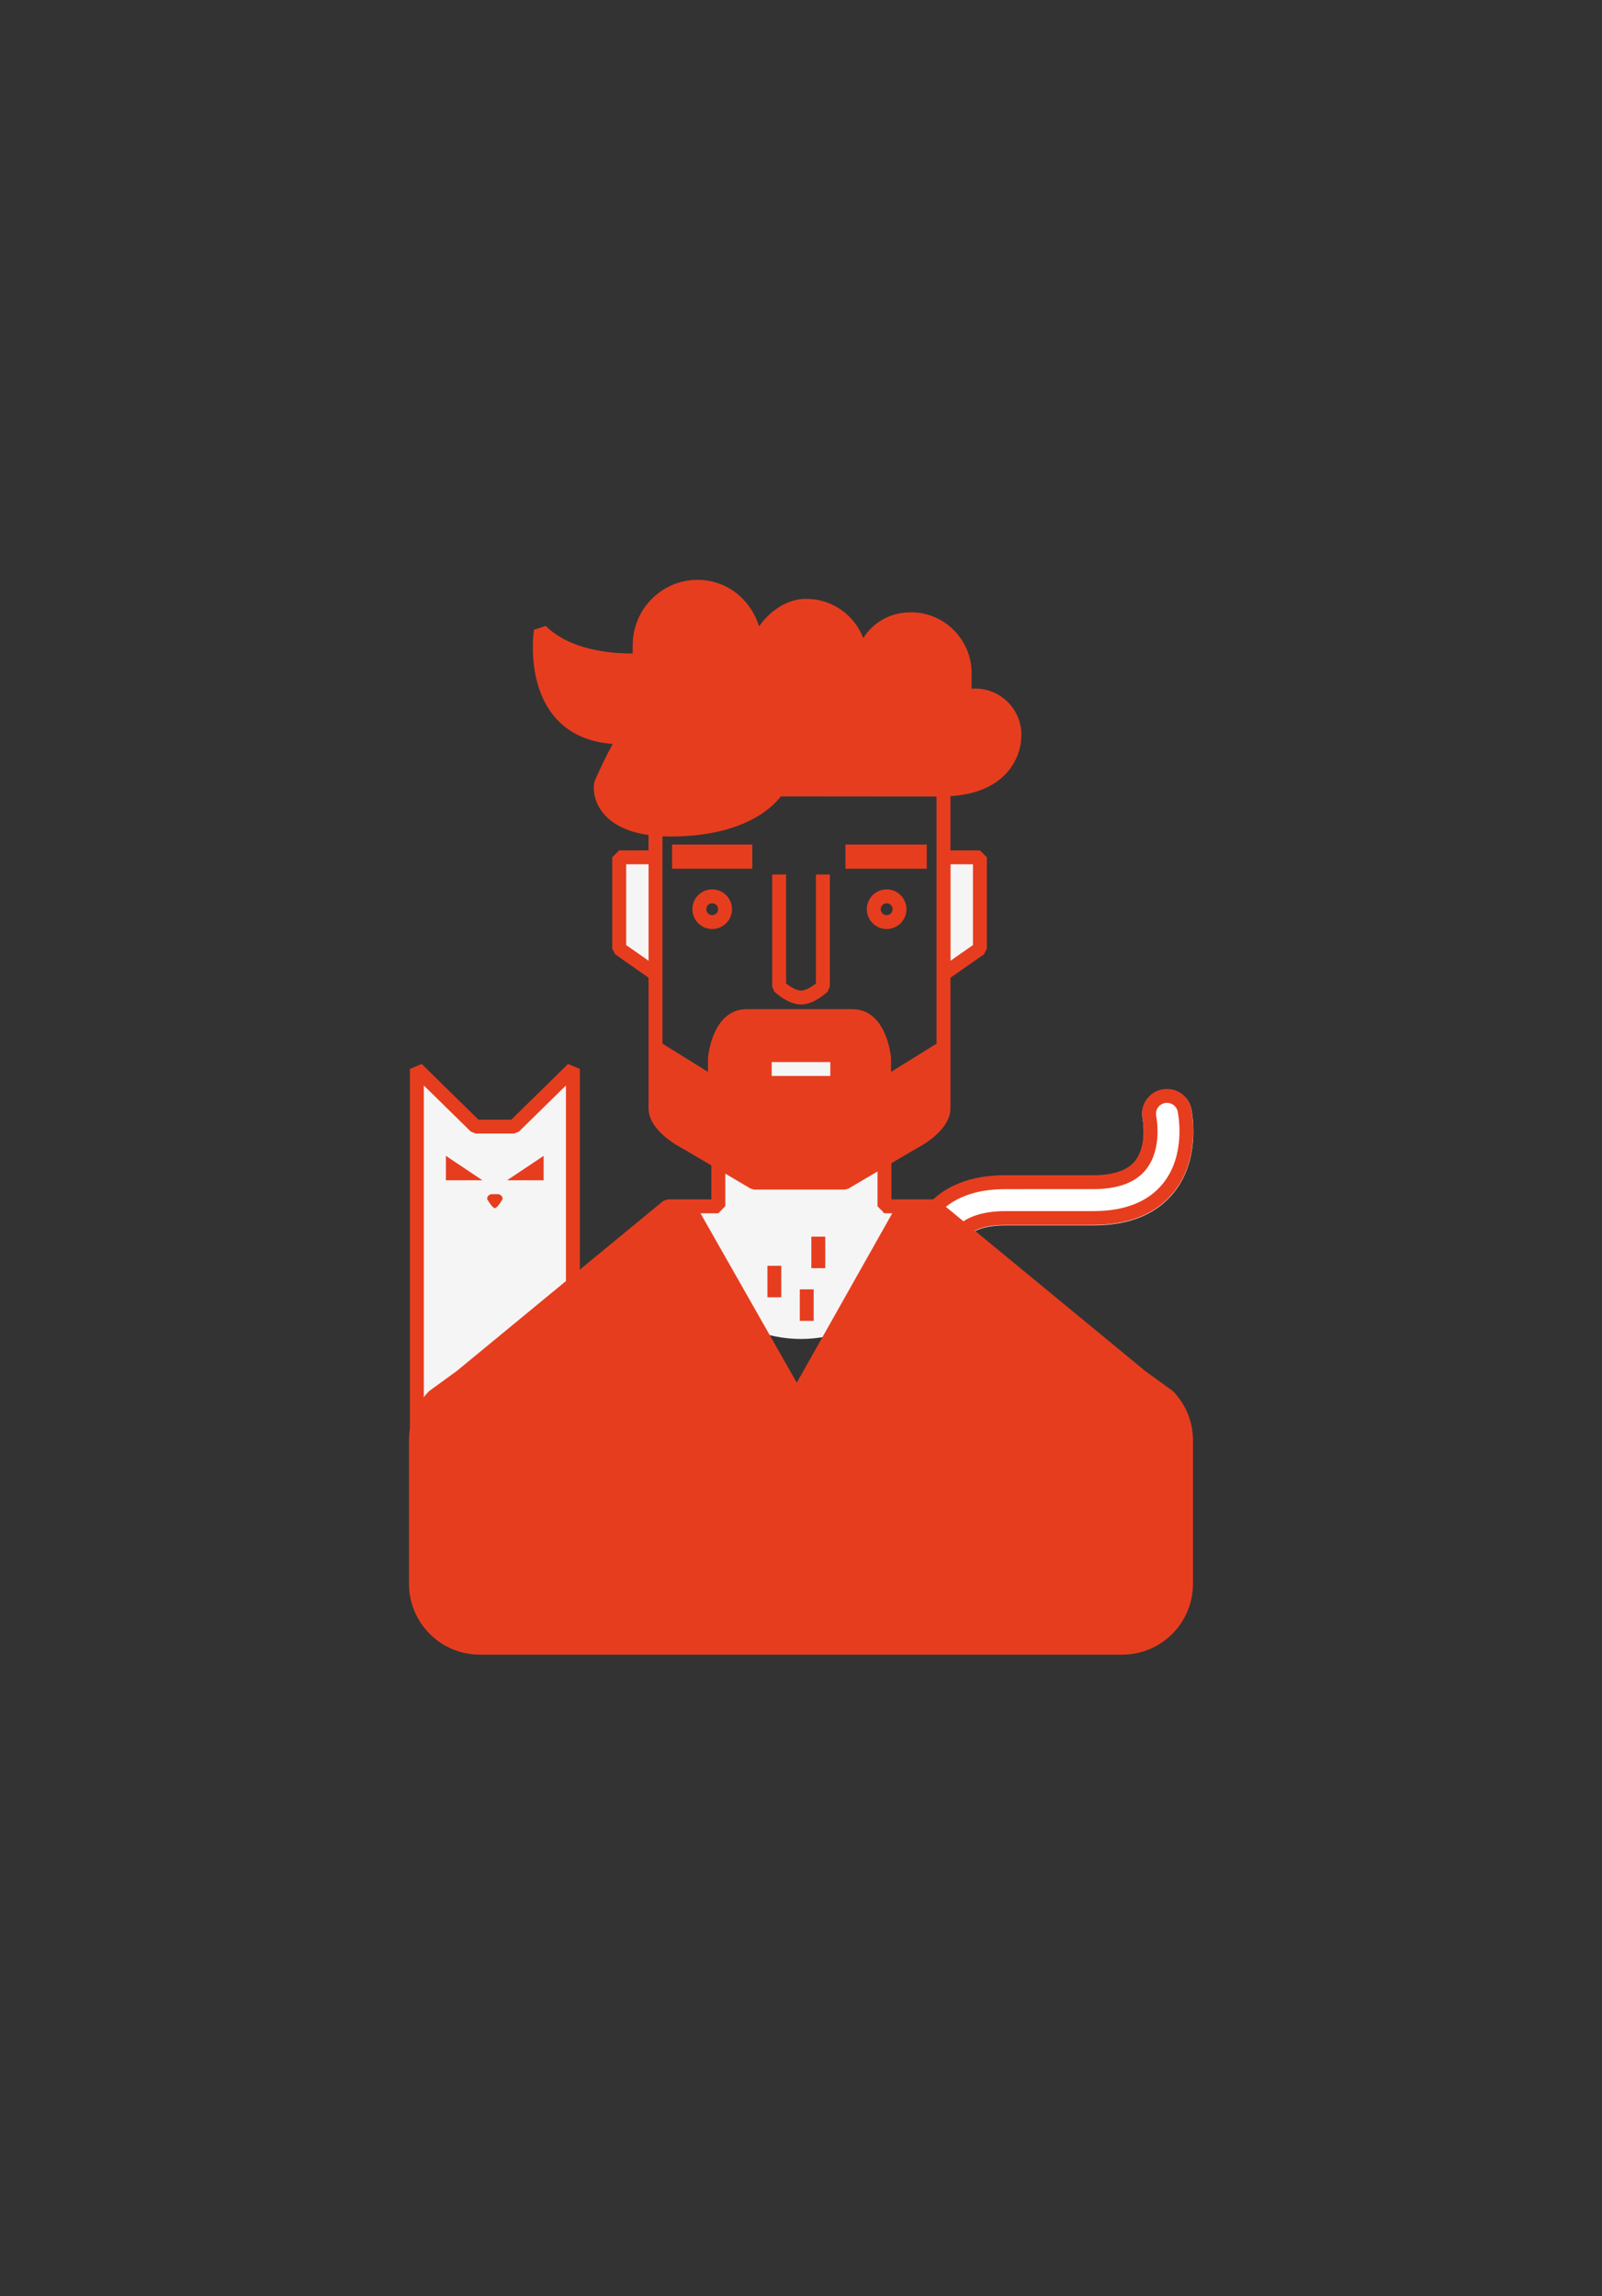 <?xml version="1.0" encoding="utf-8"?>
<!-- Generator: Adobe Illustrator 16.0.0, SVG Export Plug-In . SVG Version: 6.00 Build 0)  -->
<!DOCTYPE svg PUBLIC "-//W3C//DTD SVG 1.1//EN" "http://www.w3.org/Graphics/SVG/1.1/DTD/svg11.dtd">
<svg version="1.1" id="Livello_1" xmlns="http://www.w3.org/2000/svg" xmlns:xlink="http://www.w3.org/1999/xlink" x="0px" y="0px"
	 width="340.158px" height="487.559px" viewBox="0 0 340.158 487.559" enable-background="new 0 0 340.158 487.559"
	 xml:space="preserve">
<rect x="0" y="0" width="340.158" height="487.559" fill="#333333" stroke="none"/>
<g>
	<g>
		<g>
			<g>
				<g>
					<g>
						<path fill="#FFFFFF" d="M197.716,277.075c-2.814,0-5.121-2.189-5.273-4.994c-0.268-2.276-0.705-9.872,4.211-15.728
							c3.744-4.465,9.421-6.729,16.867-6.729h18.66c4.262,0,7.24-1.021,8.855-3.035c2.688-3.347,1.594-8.952,1.58-9.009l0.014-0.015
							c-0.066-0.339-0.104-0.684-0.104-1.021c0-2.888,2.365-5.235,5.274-5.235c2.431,0,4.531,1.632,5.117,3.972l0.006,0.003
							c0.009,0.028,0.021,0.084,0.031,0.153c0.012,0.034,0.021,0.104,0.033,0.175c0.334,1.73,1.729,10.802-3.724,17.594
							c-3.723,4.634-9.471,6.979-17.094,6.979h-18.656c-4.18,0-7.135,0.994-8.779,2.955c-2.52,3.002-1.801,7.771-1.795,7.813
							l-0.012,0.021c0.045,0.289,0.065,0.559,0.065,0.812C202.999,274.705,200.628,277.075,197.716,277.075z"/>
					</g>
				</g>
				<g>
					<g>
						<g>
							<polygon fill="#F5F5F5" points="109.139,239.222 105.184,239.222 104.925,239.222 100.968,239.222 88.49,226.971 
								88.49,306.082 104.925,306.082 105.184,306.082 121.617,306.082 121.617,226.971 							"/>
						</g>
					</g>
					<g>
						<g>
							<g>
								<path fill="#E73D1F" d="M121.643,307.559H88.517l-1.475-1.477V226.97l2.508-1.052l12.047,11.829h6.966l12.048-11.829
									l2.507,1.052v79.112L121.643,307.559z M89.99,304.605h30.179V230.48l-9.971,9.789l-1.033,0.422h-8.171l-1.033-0.422
									l-9.97-9.789L89.99,304.605L89.99,304.605z"/>
							</g>
						</g>
					</g>
					<g>
						<g>
							<path fill="#E73D1F" d="M105.706,253.562h-0.626h-0.628c-0.567,0-1.026,0.461-1.026,1.023c0,0,1.087,1.938,1.654,1.938
								c0.565,0,1.651-1.938,1.651-1.938C106.732,254.021,106.273,253.562,105.706,253.562z"/>
						</g>
					</g>
					<g>
						<g>
							<polygon fill="#E73D1F" points="115.434,245.424 115.434,250.607 107.683,250.607 							"/>
						</g>
					</g>
					<g>
						<g>
							<polygon fill="#E73D1F" points="94.678,245.424 94.678,250.607 102.428,250.607 							"/>
						</g>
					</g>
					<g>
						<g>
							<path fill="#E73D1F" d="M197.687,276.992c-2.814,0-5.119-2.188-5.271-4.994c-0.268-2.278-0.706-9.872,4.207-15.729
								c3.746-4.463,9.425-6.729,16.871-6.729h18.658c4.26,0,7.24-1.021,8.855-3.034c2.688-3.347,1.594-8.952,1.58-9.01l0.014-0.016
								c-0.066-0.338-0.104-0.682-0.104-1.021c0-2.888,2.367-5.234,5.277-5.234c2.428,0,4.527,1.63,5.115,3.973l0.006,0.002
								c0.012,0.027,0.021,0.083,0.033,0.153c0.01,0.035,0.021,0.104,0.031,0.175c0.334,1.732,1.732,10.802-3.725,17.596
								c-3.721,4.632-9.473,6.979-17.092,6.979h-18.66c-4.183,0-7.135,0.994-8.775,2.957c-2.521,3-1.807,7.768-1.798,7.812
								l-0.015,0.021c0.045,0.291,0.067,0.558,0.067,0.812C202.972,274.621,200.601,276.992,197.687,276.992z M213.492,252.493
								c-6.537,0-11.453,1.905-14.612,5.673c-4.188,4.991-3.763,11.621-3.527,13.531l0.008,0.113c0.058,1.25,1.078,2.229,2.33,2.229
								c1.289,0,2.338-1.05,2.338-2.335c0-0.104-0.014-0.224-0.031-0.359l0.013-0.02c-0.097-0.64-0.827-6.254,2.453-10.162
								c2.229-2.659,5.94-4.008,11.037-4.008h18.656c6.686,0,11.661-1.979,14.794-5.882c4.645-5.777,3.416-13.684,3.123-15.208
								l-0.033-0.149c-0.256-1.025-1.184-1.742-2.258-1.742c-1.282,0-2.328,1.026-2.328,2.287c0,0.146,0.016,0.298,0.046,0.446
								l-0.012,0.018c0.108,0.552,1.335,7.057-2.177,11.429c-2.205,2.744-5.957,4.137-11.155,4.137L213.492,252.493L213.492,252.493
								z"/>
						</g>
					</g>
				</g>
			</g>
			<g>
				<g>
					<g>
						
							<path fill="none" stroke="#4E405E" stroke-width="6" stroke-linecap="square" stroke-linejoin="bevel" stroke-miterlimit="10" d="
							M188.085,256.068"/>
					</g>
				</g>
			</g>
			<g>
				<g>
					<g>
						<g>
							
								<path fill="none" stroke="#4E405E" stroke-width="6" stroke-linecap="square" stroke-linejoin="bevel" stroke-miterlimit="10" d="
								M188.085,256.068"/>
						</g>
					</g>
				</g>
			</g>
		</g>
		<g>
			<g>
				<g>
					<g>
						
							<path fill="none" stroke="#4E405E" stroke-width="6" stroke-linecap="square" stroke-linejoin="bevel" stroke-miterlimit="10" d="
							M188.251,256.145"/>
					</g>
				</g>
			</g>
			<g>
				<g>
					<g>
						
							<path fill="none" stroke="#4E405E" stroke-width="6" stroke-linecap="square" stroke-linejoin="bevel" stroke-miterlimit="10" d="
							M152.451,256.145"/>
					</g>
				</g>
			</g>
			<g>
				<g>
					<g>
						<g>
							
								<path fill="none" stroke="#4E405E" stroke-width="6" stroke-linecap="square" stroke-linejoin="bevel" stroke-miterlimit="10" d="
								M188.251,256.145"/>
						</g>
					</g>
				</g>
				<g>
					<g>
						<g>
							
								<path fill="none" stroke="#4E405E" stroke-width="6" stroke-linecap="square" stroke-linejoin="bevel" stroke-miterlimit="10" d="
								M152.451,256.145"/>
						</g>
					</g>
				</g>
			</g>
		</g>
	</g>
	<g>
		<g>
			<g>
				<g>
					
						<path fill="none" stroke="#4E405E" stroke-width="6" stroke-linecap="square" stroke-linejoin="bevel" stroke-miterlimit="10" d="
						M188.335,256.145"/>
				</g>
			</g>
		</g>
		<g>
			<g>
				<g>
					
						<path fill="none" stroke="#4E405E" stroke-width="6" stroke-linecap="square" stroke-linejoin="bevel" stroke-miterlimit="10" d="
						M152.534,256.145"/>
				</g>
			</g>
		</g>
		<g>
			<path fill="none" d="M241.356,293.438l-43.488-35.816h-5.023l-23.654,41.958l-23.848-41.958h-3.047L98.73,293.493l-5.716,4.149
				c-2.08,2.239-3.222,5.148-3.222,8.215v30.451c0,6.666,5.421,12.086,12.084,12.086h136.405c6.664,0,12.084-5.42,12.084-12.086
				v-30.451c0-3.062-1.143-5.974-3.225-8.215L241.356,293.438z"/>
		</g>
		<g>
			<g>
				<g>
					<g>
						<path fill="#F5F5F5" d="M187.565,257.479l0.234-17.433h-35.506l0.226,17.433H142.32c0.014,0.271,0.036,0.537,0.057,0.808
							c1.065,14.549,13.062,26.021,27.716,26.021c14.924,0,27.098-11.896,27.771-26.824L187.565,257.479L187.565,257.479z"/>
					</g>
				</g>
			</g>
			<g>
				<g>
					<g>
						
							<path fill="none" stroke="#4E405E" stroke-width="6" stroke-linecap="square" stroke-linejoin="bevel" stroke-miterlimit="10" d="
							M188.335,256.145"/>
					</g>
				</g>
			</g>
			<g>
				<g>
					<g>
						<polygon fill="#F5F5F5" points="131.482,182.189 139.188,182.189 139.188,206.976 131.482,201.581 						"/>
					</g>
				</g>
			</g>
			<g>
				<g>
					<g>
						<polygon fill="#F5F5F5" points="208.067,182.04 200.36,182.04 200.36,206.826 208.067,201.432 						"/>
					</g>
				</g>
			</g>
			<g>
				<path fill="none" d="M150.321,227.596l0.007-2.887c0.032-0.425,0.903-10.437,8.258-10.437h22.353
					c7.355,0,8.227,10.011,8.262,10.437l0.004,0.116v2.771l9.656-5.995V164.44c0-3.234-2.316-5.864-5.17-5.864h-47.855
					c-2.853,0-5.171,2.631-5.171,5.864v57.161L150.321,227.596z"/>
			</g>
			<g>
				<g>
					<g>
						<rect x="163.86" y="225.511" fill="#F5F5F5" width="12.438" height="2.949"/>
					</g>
				</g>
			</g>
			<g>
				<rect x="142.709" y="179.323" fill="#E73D1F" width="17.027" height="5.137"/>
				<rect x="179.517" y="179.323" fill="#E73D1F" width="17.262" height="5.137"/>
				<path fill="#E73D1F" d="M188.267,188.844c-2.322,0-4.209,1.888-4.209,4.208c0,2.321,1.889,4.209,4.209,4.209
					s4.209-1.888,4.209-4.209C192.474,190.732,190.587,188.844,188.267,188.844z M188.267,194.312c-0.695,0-1.262-0.564-1.262-1.261
					c0-0.695,0.561-1.26,1.262-1.26c0.693,0,1.262,0.565,1.262,1.26C189.526,193.748,188.96,194.312,188.267,194.312z"/>
				<path fill="#E73D1F" d="M151.223,188.844c-2.32,0-4.208,1.888-4.208,4.208c0,2.321,1.889,4.209,4.208,4.209
					c2.32,0,4.21-1.888,4.21-4.209C155.433,190.732,153.544,188.844,151.223,188.844z M151.223,194.312
					c-0.695,0-1.26-0.564-1.26-1.261c0-0.695,0.562-1.26,1.26-1.26c0.695,0,1.262,0.565,1.262,1.26
					C152.483,193.748,151.919,194.312,151.223,194.312z"/>
				<path fill="#E73D1F" d="M163.961,185.684v23.799l0.457,1.066c0.294,0.281,2.952,2.741,5.662,2.741
					c2.712,0,5.37-2.46,5.663-2.742l0.457-1.065v-23.799h-2.949v23.129c-0.871,0.706-2.201,1.529-3.168,1.529
					c-0.97,0-2.3-0.823-3.171-1.529v-23.129H163.961L163.961,185.684z"/>
			</g>
			<g>
				<g>
					<g>
						
							<path fill="none" stroke="#4E405E" stroke-width="6" stroke-linecap="square" stroke-linejoin="bevel" stroke-miterlimit="10" d="
							M152.534,256.145"/>
					</g>
				</g>
			</g>
			<g>
				<path fill="none" d="M241.356,293.438l-43.488-35.816h-5.023l-23.654,41.958l-23.848-41.958h-3.047L98.73,293.493l-5.716,4.149
					c-2.08,2.239-3.222,5.148-3.222,8.215v30.451c0,6.666,5.421,12.086,12.084,12.086h136.405c6.664,0,12.084-5.42,12.084-12.086
					v-30.451c0-3.062-1.143-5.974-3.225-8.215L241.356,293.438z"/>
			</g>
			<g>
				<path fill="#E73D1F" d="M249.192,295.52l-0.201-0.184l-5.795-4.202l-43.861-36.129l-0.939-0.338h-9.119v-7.678l5.121-3.023
					c0.975-0.488,7.414-3.902,7.414-8.636v-27.72l7.105-4.973l0.629-1.208v-19.392l-1.477-1.474h-6.258v-11.507
					c5.002-0.333,8.875-1.846,11.531-4.513c3.475-3.481,3.502-7.644,3.5-7.819c0.018-0.206,0.029-0.456,0.029-0.718
					c0-5.407-4.396-9.804-9.805-9.804c-0.256,0-0.512,0.011-0.768,0.03l0.012-3.275c0-7.136-5.771-12.942-12.865-12.942
					c-4.312,0-7.967,2.044-10.154,5.462c-1.902-4.954-6.646-8.327-12.139-8.327c-3.991,0-7.714,2.597-9.975,5.846
					c-1.812-5.801-6.903-9.876-13.059-9.876c-7.593,0-13.771,6.214-13.771,13.853v1.767c-0.174,0.003-0.358,0.004-0.561,0.004
					c-3.627,0-12.633-0.57-17.906-5.843l-2.5,0.822c-0.069,0.465-1.652,11.464,4.461,18.575c2.905,3.378,7.021,5.278,12.252,5.662
					c-0.984,1.841-2.436,4.674-3.757,7.733c-0.477,1.108-0.428,3.762,1.17,6.19c1.396,2.118,4.273,4.568,10.201,5.42v3.26h-6.23
					l-1.475,1.474v19.392l0.628,1.208l7.076,4.954v27.738c0,4.732,6.44,8.146,7.415,8.635l5.927,3.502v7.198h-9.293L140.826,255
					l-43.865,36.128l-5.792,4.207l-0.203,0.181c-2.657,2.808-4.121,6.479-4.121,10.342v30.451c0,8.286,6.744,15.03,15.033,15.03
					h136.406c8.285,0,15.029-6.744,15.029-15.03v-30.453C253.313,301.994,251.851,298.323,249.192,295.52z M201.837,183.514h4.758
					v17.15l-4.758,3.33V183.514z M137.714,203.996l-4.758-3.331v-17.15h4.758V203.996z M150.321,227.596l-9.658-5.994v-14.773
					v-24.787v-4.461c0.553,0.025,1.126,0.039,1.722,0.039c15.556,0,21.718-6.295,23.406-8.514
					c5.956,0.001,28.612,0.021,33.071,0.026v52.471l-9.66,5.995v-2.771l-0.004-0.115c-0.031-0.426-0.904-10.437-8.26-10.437h-22.354
					c-7.354,0-8.225,10.01-8.258,10.437L150.321,227.596z M152.528,257.618l1.477-1.519v-6.895l5.376,3.178l0.75,0.205h19.265
					l0.75-0.205l6.184-3.65v7.41l1.477,1.476h1.65l-20.277,35.973l-20.445-35.973H152.528L152.528,257.618z"/>
				<rect x="162.949" y="268.766" fill="#E73D1F" width="2.946" height="6.688"/>
				<rect x="169.824" y="273.773" fill="#E73D1F" width="2.946" height="6.689"/>
				<rect x="172.278" y="262.581" fill="#E73D1F" width="2.949" height="6.69"/>
			</g>
			<g>
				<g>
					<g>
						<rect x="163.86" y="225.511" fill="#F5F5F5" width="12.438" height="2.949"/>
					</g>
				</g>
			</g>
		</g>
	</g>
</g>
</svg>
